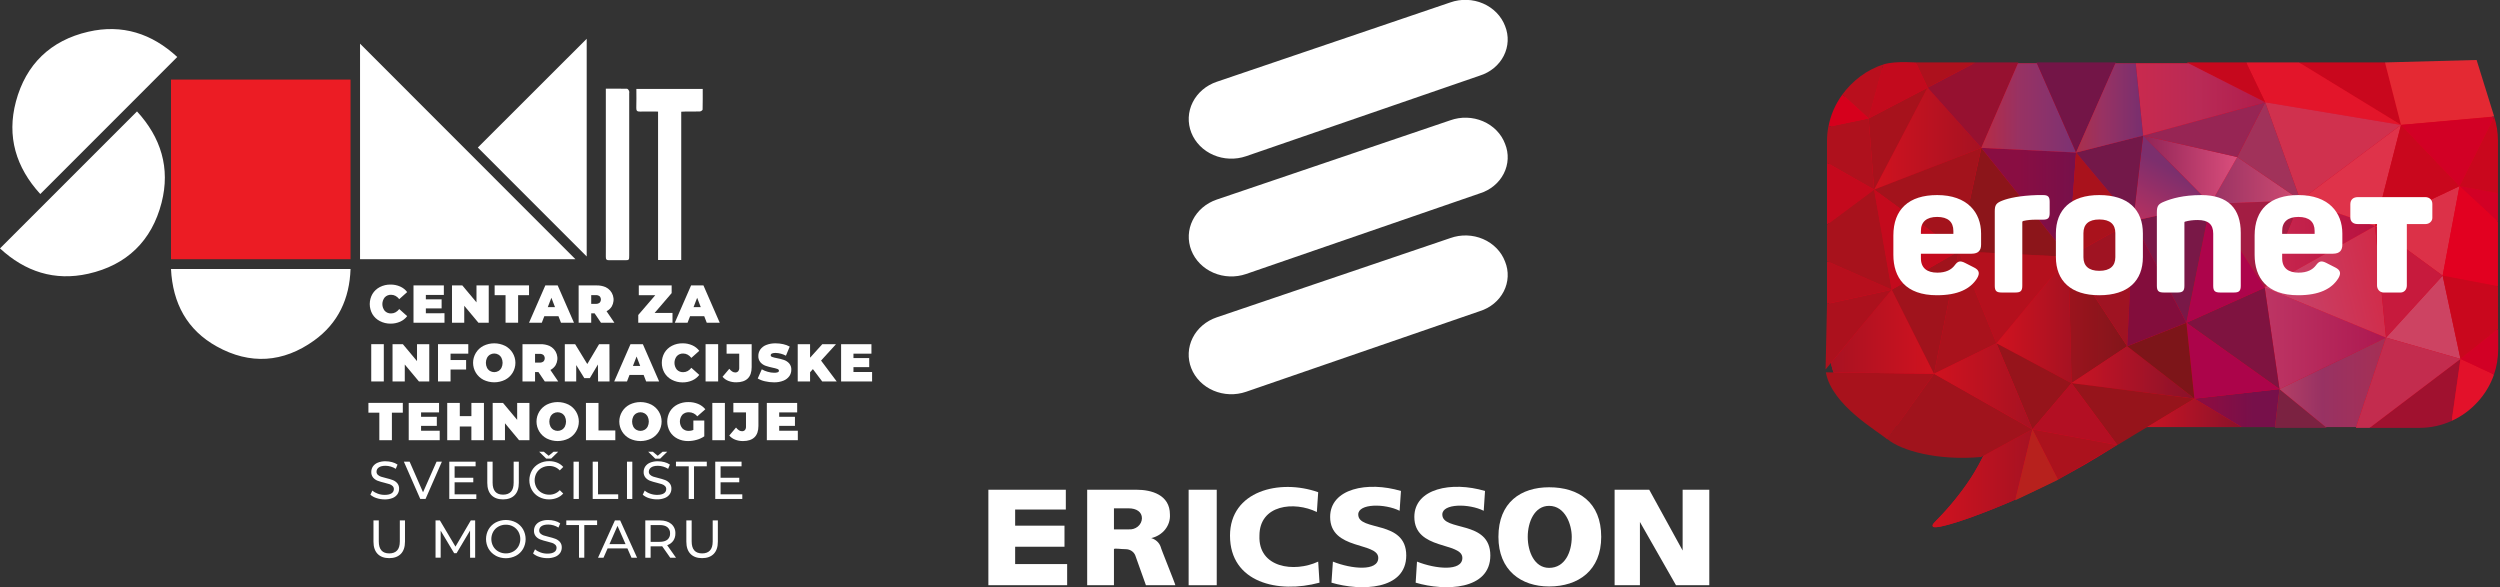 <svg width="430" height="101" viewBox="0 0 430 101" fill="none" xmlns="http://www.w3.org/2000/svg">
<rect x="0" y="0" width="430" height="101" fill="#333333" stroke="none"/>
<g clip-path="url(#clip0_35_497)">
<path d="M65.336 55.226C64.807 54.957 64.364 54.544 64.058 54.035C63.756 53.507 63.597 52.908 63.597 52.299C63.597 51.69 63.756 51.091 64.058 50.563C64.365 50.055 64.808 49.642 65.336 49.372C65.9 49.083 66.527 48.937 67.16 48.946C67.734 48.937 68.302 49.052 68.827 49.283C69.304 49.493 69.719 49.821 70.035 50.236L68.672 51.453C68.275 50.954 67.807 50.703 67.27 50.702C67.068 50.694 66.866 50.728 66.678 50.803C66.491 50.878 66.321 50.993 66.181 51.139C65.913 51.469 65.766 51.881 65.766 52.306C65.766 52.732 65.913 53.144 66.181 53.474C66.321 53.62 66.491 53.734 66.679 53.809C66.867 53.883 67.068 53.918 67.27 53.909C67.808 53.909 68.276 53.659 68.672 53.158L70.035 54.377C69.719 54.791 69.303 55.119 68.827 55.329C68.302 55.559 67.734 55.674 67.16 55.666C66.525 55.67 65.899 55.519 65.336 55.226Z" fill="white"/>
<path d="M76.452 53.875V55.506H71.123V49.092H76.341V50.724H73.247V51.484H75.959V53.04H73.247V53.882L76.452 53.875Z" fill="white"/>
<path d="M84.062 49.092V55.506H82.286L79.85 52.592V55.506H77.743V49.092H79.52L81.956 52.006V49.092H84.062Z" fill="white"/>
<path d="M86.955 50.77H85.078V49.085H90.993V50.77H89.116V55.506H86.955V50.77Z" fill="white"/>
<path d="M96.056 54.389H93.621L93.191 55.506H90.993L93.796 49.092H95.92L98.722 55.506H96.487L96.056 54.389ZM95.462 52.831L94.839 51.218L94.216 52.831H95.462Z" fill="white"/>
<path d="M102.274 53.894H101.688V55.506H99.527V49.092H102.612C103.143 49.08 103.671 49.18 104.161 49.385C104.459 49.523 104.724 49.722 104.941 49.968C105.158 50.214 105.322 50.502 105.422 50.815C105.522 51.128 105.556 51.458 105.521 51.784C105.487 52.111 105.386 52.426 105.223 52.712C105.007 53.062 104.696 53.345 104.326 53.527L105.672 55.506H103.366L102.274 53.894ZM103.136 50.957C102.948 50.812 102.713 50.742 102.476 50.76H101.688V52.262H102.476C102.713 52.28 102.947 52.211 103.136 52.066C103.276 51.916 103.354 51.718 103.354 51.512C103.354 51.306 103.276 51.107 103.136 50.957Z" fill="white"/>
<path d="M115.671 53.83V55.505H109.78V54.178L112.71 50.771H109.874V49.087H115.524V50.416L112.594 53.825L115.671 53.83Z" fill="white"/>
<path d="M121.128 54.389H118.692L118.261 55.506H116.065L118.867 49.092H120.991L123.792 55.506H121.559L121.128 54.389ZM120.534 52.831L119.911 51.218L119.288 52.831H120.534Z" fill="white"/>
<path d="M63.853 59.197H66.014V65.611H63.853V59.197Z" fill="white"/>
<path d="M73.834 59.197V65.611H72.057L69.621 62.697V65.611H67.516V59.197H69.291L71.727 62.111V59.197H73.834Z" fill="white"/>
<path d="M77.495 60.829V61.926H80.17V63.558H77.495V65.609H75.336V59.197H80.545V60.829H77.495Z" fill="white"/>
<path d="M83.151 65.328C82.614 65.051 82.164 64.632 81.85 64.117C81.536 63.601 81.369 63.009 81.369 62.405C81.369 61.801 81.536 61.209 81.85 60.693C82.164 60.177 82.614 59.758 83.151 59.482C83.73 59.198 84.366 59.051 85.01 59.051C85.655 59.051 86.29 59.198 86.869 59.482C87.406 59.758 87.856 60.177 88.17 60.693C88.485 61.209 88.651 61.801 88.651 62.405C88.651 63.009 88.485 63.601 88.17 64.117C87.856 64.632 87.406 65.051 86.869 65.328C86.29 65.61 85.654 65.757 85.01 65.757C84.366 65.757 83.73 65.61 83.151 65.328ZM85.738 63.812C85.959 63.677 86.138 63.483 86.255 63.253C86.381 62.988 86.447 62.699 86.447 62.406C86.447 62.112 86.381 61.823 86.255 61.559C86.137 61.328 85.958 61.135 85.738 60.999C85.517 60.87 85.266 60.802 85.01 60.802C84.754 60.802 84.503 60.87 84.282 60.999C84.062 61.135 83.882 61.328 83.764 61.559C83.637 61.823 83.572 62.112 83.572 62.406C83.572 62.699 83.637 62.988 83.764 63.253C83.882 63.483 84.061 63.677 84.282 63.812C84.503 63.941 84.754 64.009 85.01 64.009C85.266 64.009 85.517 63.941 85.738 63.812Z" fill="white"/>
<path d="M92.614 63.999H92.028V65.611H89.867V59.197H92.952C93.483 59.185 94.011 59.285 94.501 59.49C94.799 59.628 95.064 59.827 95.281 60.073C95.498 60.319 95.662 60.607 95.762 60.92C95.862 61.233 95.896 61.563 95.861 61.889C95.827 62.216 95.725 62.532 95.563 62.817C95.346 63.167 95.035 63.45 94.666 63.632L96.012 65.611H93.703L92.614 63.999ZM93.474 61.062C93.287 60.917 93.052 60.847 92.816 60.865H92.028V62.367H92.816C93.052 62.385 93.286 62.316 93.474 62.172C93.616 62.022 93.695 61.823 93.695 61.617C93.695 61.41 93.616 61.212 93.474 61.062Z" fill="white"/>
<path d="M102.87 65.611L102.845 62.689L101.453 65.035H100.5L99.108 62.79V65.611H97.147V59.197H98.923L101.012 62.614L103.043 59.197H104.821L104.838 65.611H102.87Z" fill="white"/>
<path d="M110.707 64.494H108.271L107.842 65.611H105.644L108.446 59.197H110.571L113.373 65.611H111.138L110.707 64.494ZM110.113 62.936L109.49 61.323L108.867 62.936H110.113Z" fill="white"/>
<path d="M115.57 65.331C115.041 65.062 114.598 64.649 114.292 64.14C113.99 63.612 113.831 63.013 113.831 62.404C113.831 61.795 113.99 61.196 114.292 60.668C114.599 60.16 115.042 59.748 115.57 59.477C116.136 59.187 116.765 59.041 117.401 59.051C117.974 59.042 118.542 59.157 119.067 59.388C119.544 59.598 119.96 59.926 120.276 60.341L118.913 61.559C118.515 61.059 118.048 60.809 117.511 60.807C117.308 60.799 117.107 60.833 116.919 60.908C116.731 60.983 116.562 61.098 116.421 61.244C116.153 61.574 116.007 61.986 116.007 62.412C116.007 62.837 116.153 63.249 116.421 63.58C116.562 63.725 116.732 63.839 116.919 63.914C117.107 63.989 117.309 64.023 117.511 64.014C118.049 64.014 118.517 63.764 118.913 63.263L120.276 64.482C119.96 64.896 119.544 65.224 119.067 65.434C118.542 65.664 117.974 65.779 117.401 65.771C116.764 65.776 116.135 65.626 115.57 65.331Z" fill="white"/>
<path d="M121.36 59.197H123.521V65.611H121.36V59.197Z" fill="white"/>
<path d="M125.28 65.515C124.893 65.366 124.548 65.122 124.279 64.806L125.44 63.431C125.581 63.617 125.752 63.777 125.945 63.906C126.095 64.006 126.27 64.06 126.45 64.063C126.546 64.069 126.642 64.054 126.732 64.019C126.821 63.984 126.902 63.93 126.968 63.861C127.098 63.691 127.162 63.48 127.147 63.266V60.829H124.974V59.197H129.286V63.137C129.286 64.011 129.062 64.666 128.613 65.102C128.164 65.538 127.507 65.756 126.64 65.757C126.176 65.764 125.714 65.681 125.28 65.515Z" fill="white"/>
<path d="M131.57 65.579C131.134 65.486 130.716 65.323 130.33 65.099L131.027 63.523C131.349 63.707 131.694 63.85 132.052 63.949C132.406 64.054 132.773 64.11 133.143 64.115C133.36 64.128 133.578 64.099 133.784 64.028C133.839 64.01 133.887 63.975 133.922 63.928C133.956 63.881 133.975 63.825 133.976 63.767C133.976 63.634 133.893 63.533 133.725 63.465C133.455 63.37 133.178 63.296 132.897 63.245C132.477 63.16 132.064 63.048 131.66 62.908C131.329 62.787 131.033 62.586 130.8 62.322C130.542 62.013 130.411 61.618 130.433 61.217C130.429 60.824 130.547 60.44 130.769 60.117C131.023 59.765 131.374 59.495 131.779 59.339C132.3 59.136 132.855 59.039 133.414 59.054C133.849 59.054 134.283 59.101 134.708 59.196C135.101 59.279 135.479 59.42 135.831 59.614L135.181 61.18C134.631 60.883 134.019 60.72 133.395 60.703C132.84 60.703 132.562 60.838 132.562 61.107C132.562 61.235 132.644 61.331 132.809 61.395C133.075 61.486 133.347 61.555 133.624 61.601C134.043 61.675 134.456 61.781 134.86 61.917C135.195 62.036 135.496 62.236 135.735 62.5C135.995 62.805 136.128 63.198 136.105 63.598C136.109 63.99 135.992 64.373 135.768 64.695C135.513 65.045 135.162 65.315 134.759 65.473C134.239 65.678 133.683 65.776 133.124 65.761C132.601 65.761 132.08 65.7 131.57 65.579Z" fill="white"/>
<path d="M139.817 63.485L139.332 64.026V65.611H137.208V59.197H139.332V61.525L141.437 59.197H143.794L141.222 62.02L143.915 65.611H141.419L139.817 63.485Z" fill="white"/>
<path d="M150 63.98V65.611H144.669V59.197H149.887V60.829H146.795V61.589H149.505V63.145H146.795V63.987L150 63.98Z" fill="white"/>
<path d="M65.245 70.98H63.368V69.296H69.283V70.98H67.406V75.716H65.245V70.98Z" fill="white"/>
<path d="M75.629 74.085V75.716H70.3V69.302H75.518V70.934H72.424V71.694H75.134V73.25H72.424V74.092L75.629 74.085Z" fill="white"/>
<path d="M83.237 69.302V75.716H81.077V73.358H79.081V75.716H76.923V69.302H79.084V71.574H81.081V69.302H83.237Z" fill="white"/>
<path d="M91.062 69.302V75.716H89.281L86.854 72.802V75.716H84.74V69.302H86.517L88.953 72.216V69.302H91.062Z" fill="white"/>
<path d="M94.06 75.433C93.523 75.156 93.073 74.737 92.759 74.222C92.445 73.706 92.278 73.114 92.278 72.51C92.278 71.906 92.445 71.314 92.759 70.798C93.073 70.282 93.523 69.863 94.06 69.587C94.639 69.303 95.275 69.156 95.919 69.156C96.564 69.156 97.199 69.303 97.778 69.587C98.315 69.863 98.765 70.282 99.079 70.798C99.394 71.314 99.56 71.906 99.56 72.51C99.56 73.114 99.394 73.706 99.079 74.222C98.765 74.737 98.315 75.156 97.778 75.433C97.199 75.715 96.563 75.862 95.919 75.862C95.275 75.862 94.639 75.715 94.06 75.433ZM96.647 73.917C96.868 73.782 97.047 73.588 97.165 73.358C97.292 73.093 97.357 72.804 97.357 72.511C97.357 72.217 97.292 71.928 97.165 71.663C97.047 71.433 96.868 71.24 96.647 71.104C96.426 70.975 96.175 70.907 95.919 70.907C95.663 70.907 95.412 70.975 95.191 71.104C94.971 71.24 94.792 71.433 94.674 71.663C94.548 71.928 94.483 72.217 94.483 72.511C94.483 72.804 94.548 73.093 94.674 73.358C94.791 73.588 94.97 73.782 95.191 73.917C95.412 74.046 95.663 74.114 95.919 74.114C96.175 74.114 96.426 74.046 96.647 73.917Z" fill="white"/>
<path d="M100.781 69.302H102.942V74.04H105.836V75.716H100.786L100.781 69.302Z" fill="white"/>
<path d="M108.3 75.433C107.763 75.156 107.313 74.737 106.999 74.222C106.685 73.706 106.518 73.114 106.518 72.51C106.518 71.906 106.685 71.314 106.999 70.798C107.313 70.282 107.763 69.864 108.3 69.587C108.878 69.303 109.514 69.156 110.158 69.156C110.802 69.156 111.438 69.303 112.017 69.587C112.553 69.864 113.003 70.282 113.318 70.798C113.632 71.314 113.798 71.906 113.798 72.51C113.798 73.114 113.632 73.706 113.318 74.222C113.003 74.737 112.553 75.156 112.017 75.433C111.438 75.716 110.802 75.862 110.158 75.862C109.514 75.862 108.879 75.716 108.3 75.433ZM110.885 73.917C111.107 73.782 111.286 73.589 111.404 73.358C111.53 73.093 111.596 72.804 111.596 72.511C111.596 72.218 111.53 71.928 111.404 71.664C111.286 71.433 111.106 71.24 110.885 71.105C110.664 70.975 110.413 70.907 110.157 70.907C109.902 70.907 109.65 70.975 109.429 71.105C109.21 71.24 109.031 71.434 108.913 71.664C108.786 71.928 108.721 72.218 108.721 72.511C108.721 72.804 108.786 73.093 108.913 73.358C109.03 73.588 109.209 73.782 109.429 73.917C109.65 74.046 109.902 74.114 110.157 74.114C110.413 74.114 110.664 74.046 110.885 73.917Z" fill="white"/>
<path d="M119.259 72.336H121.138V75.047C120.735 75.321 120.289 75.526 119.818 75.652C119.339 75.79 118.843 75.861 118.344 75.862C117.705 75.873 117.073 75.727 116.504 75.436C115.975 75.167 115.532 74.754 115.226 74.246C114.923 73.717 114.763 73.118 114.763 72.509C114.763 71.9 114.923 71.301 115.226 70.773C115.536 70.262 115.984 69.85 116.517 69.582C117.098 69.291 117.741 69.145 118.391 69.156C118.967 69.147 119.54 69.255 120.074 69.472C120.558 69.672 120.984 69.988 121.315 70.394L119.933 71.611C119.762 71.393 119.544 71.216 119.295 71.094C119.046 70.972 118.772 70.907 118.495 70.906C118.286 70.895 118.078 70.928 117.882 71.002C117.686 71.076 117.508 71.191 117.359 71.337C117.088 71.666 116.94 72.079 116.94 72.505C116.94 72.931 117.088 73.344 117.359 73.673C117.503 73.82 117.676 73.936 117.867 74.012C118.059 74.087 118.264 74.122 118.47 74.112C118.74 74.113 119.008 74.061 119.258 73.957L119.259 72.336Z" fill="white"/>
<path d="M122.52 69.302H124.681V75.716H122.52V69.302Z" fill="white"/>
<path d="M126.443 75.62C126.053 75.471 125.706 75.227 125.433 74.911L126.597 73.536C126.737 73.722 126.908 73.882 127.102 74.011C127.254 74.112 127.432 74.166 127.615 74.168C127.711 74.174 127.807 74.16 127.896 74.125C127.985 74.09 128.066 74.035 128.132 73.966C128.262 73.796 128.326 73.585 128.31 73.371V70.934H126.137V69.302H130.449V73.242C130.449 74.116 130.225 74.771 129.776 75.207C129.327 75.643 128.67 75.861 127.803 75.862C127.339 75.869 126.877 75.787 126.443 75.62Z" fill="white"/>
<path d="M137.226 74.085V75.716H131.895V69.302H137.113V70.934H134.021V71.694H136.731V73.25H134.021V74.092L137.226 74.085Z" fill="white"/>
<path d="M64.763 85.673C64.374 85.556 64.013 85.358 63.706 85.092L64.043 84.378C64.319 84.615 64.638 84.797 64.982 84.913C65.36 85.05 65.759 85.12 66.16 85.119C66.69 85.119 67.087 85.029 67.351 84.849C67.473 84.774 67.573 84.668 67.642 84.541C67.711 84.415 67.746 84.274 67.745 84.13C67.748 84.031 67.731 83.931 67.694 83.839C67.657 83.747 67.6 83.664 67.529 83.594C67.378 83.451 67.197 83.343 66.999 83.278C66.787 83.204 66.494 83.121 66.105 83.03C65.709 82.94 65.319 82.824 64.939 82.682C64.645 82.568 64.384 82.384 64.178 82.146C63.955 81.871 63.843 81.524 63.861 81.171C63.858 80.842 63.952 80.52 64.132 80.245C64.336 79.951 64.621 79.722 64.952 79.586C65.384 79.408 65.849 79.324 66.315 79.338C66.693 79.338 67.069 79.388 67.433 79.485C67.769 79.569 68.089 79.712 68.376 79.906L68.074 80.639C67.807 80.469 67.517 80.338 67.213 80.25C66.922 80.162 66.622 80.117 66.319 80.115C65.8 80.115 65.412 80.21 65.152 80.4C65.031 80.48 64.933 80.588 64.865 80.716C64.797 80.844 64.762 80.987 64.763 81.132C64.76 81.232 64.777 81.331 64.815 81.424C64.853 81.516 64.91 81.599 64.982 81.668C65.14 81.812 65.326 81.921 65.528 81.989C65.818 82.086 66.113 82.167 66.411 82.232C66.806 82.322 67.195 82.438 67.574 82.579C67.865 82.694 68.123 82.876 68.329 83.111C68.551 83.38 68.664 83.724 68.645 84.073C68.648 84.4 68.552 84.721 68.371 84.994C68.163 85.291 67.874 85.52 67.537 85.654C67.101 85.828 66.633 85.91 66.164 85.897C65.688 85.899 65.215 85.823 64.763 85.673Z" fill="white"/>
<path d="M76.004 79.408L73.193 85.821H72.286L69.466 79.408H70.454L72.762 84.676L75.088 79.408H76.004Z" fill="white"/>
<path d="M81.929 85.025V85.821H77.277V79.408H81.804V80.204H78.192V82.175H81.406V82.955H78.192V85.025H81.929Z" fill="white"/>
<path d="M84.528 85.168C84.053 84.677 83.815 83.974 83.814 83.059V79.408H84.73V83.019C84.73 84.393 85.331 85.08 86.534 85.08C87.12 85.08 87.569 84.912 87.881 84.575C88.193 84.238 88.349 83.72 88.349 83.022V79.408H89.237V83.054C89.237 83.977 88.999 84.681 88.522 85.166C88.045 85.651 87.377 85.894 86.517 85.895C85.669 85.895 85.006 85.653 84.528 85.168Z" fill="white"/>
<path d="M92.702 85.469C92.197 85.195 91.777 84.787 91.488 84.29C91.199 83.776 91.047 83.196 91.047 82.606C91.047 82.016 91.199 81.436 91.488 80.922C91.777 80.424 92.198 80.016 92.705 79.743C93.239 79.455 93.838 79.308 94.445 79.317C94.915 79.311 95.381 79.397 95.819 79.568C96.227 79.731 96.59 79.987 96.881 80.315L96.28 80.91C96.05 80.663 95.771 80.468 95.46 80.337C95.149 80.206 94.814 80.142 94.477 80.15C94.027 80.144 93.582 80.254 93.186 80.47C92.809 80.676 92.497 80.982 92.284 81.355C92.07 81.741 91.957 82.176 91.957 82.618C91.957 83.06 92.07 83.494 92.284 83.881C92.497 84.254 92.809 84.56 93.186 84.765C93.582 84.982 94.026 85.093 94.477 85.087C94.816 85.092 95.151 85.026 95.462 84.892C95.773 84.758 96.052 84.56 96.28 84.31L96.876 84.886C96.584 85.216 96.218 85.474 95.809 85.637C95.371 85.813 94.902 85.901 94.43 85.895C93.827 85.903 93.232 85.756 92.702 85.469ZM96.011 77.695L94.794 78.885H93.952L92.735 77.695H93.531L94.373 78.39L95.215 77.695H96.011Z" fill="white"/>
<path d="M98.648 79.408H99.564V85.821H98.648V79.408Z" fill="white"/>
<path d="M101.944 79.408H102.86V85.025H106.331V85.821H101.944V79.408Z" fill="white"/>
<path d="M107.842 79.408H108.758V85.821H107.842V79.408Z" fill="white"/>
<path d="M111.609 85.673C111.22 85.556 110.859 85.358 110.552 85.092L110.889 84.378C111.165 84.615 111.483 84.797 111.828 84.913C112.206 85.05 112.604 85.12 113.006 85.119C113.537 85.119 113.934 85.029 114.196 84.849C114.318 84.774 114.419 84.668 114.488 84.542C114.557 84.416 114.592 84.274 114.59 84.13C114.594 84.031 114.577 83.932 114.54 83.839C114.502 83.747 114.446 83.664 114.375 83.595C114.223 83.451 114.042 83.343 113.844 83.278C113.632 83.204 113.34 83.121 112.951 83.03C112.555 82.94 112.165 82.824 111.784 82.682C111.491 82.568 111.23 82.384 111.023 82.146C110.801 81.871 110.688 81.524 110.707 81.171C110.703 80.842 110.798 80.52 110.978 80.245C111.182 79.951 111.467 79.722 111.798 79.586C112.23 79.408 112.694 79.324 113.161 79.339C113.538 79.338 113.914 79.388 114.279 79.485C114.615 79.569 114.934 79.712 115.221 79.906L114.92 80.639C114.653 80.469 114.362 80.338 114.058 80.25C113.767 80.163 113.465 80.118 113.161 80.117C112.643 80.117 112.254 80.212 111.995 80.401C111.874 80.48 111.774 80.587 111.705 80.713C111.635 80.84 111.598 80.981 111.597 81.126C111.594 81.225 111.612 81.325 111.65 81.417C111.688 81.51 111.745 81.593 111.818 81.661C111.975 81.805 112.161 81.915 112.363 81.983C112.653 82.079 112.948 82.16 113.247 82.225C113.642 82.316 114.03 82.432 114.41 82.572C114.7 82.687 114.959 82.87 115.164 83.105C115.387 83.374 115.5 83.717 115.481 84.066C115.484 84.394 115.388 84.715 115.206 84.987C114.997 85.285 114.704 85.515 114.365 85.648C113.928 85.821 113.461 85.904 112.991 85.89C112.522 85.892 112.055 85.819 111.609 85.673ZM114.764 77.698L113.547 78.889H112.705L111.488 77.698H112.284L113.126 78.394L113.967 77.698H114.764Z" fill="white"/>
<path d="M118.463 80.204H116.265V79.408H121.567V80.204H119.37V85.821H118.463V80.204Z" fill="white"/>
<path d="M127.675 85.025V85.821H123.023V79.408H127.548V80.204H123.939V82.175H127.154V82.955H123.939V85.025H127.675Z" fill="white"/>
<path d="M64.952 95.273C64.475 94.782 64.237 94.079 64.237 93.164V89.513H65.152V93.124C65.152 94.498 65.754 95.185 66.957 95.185C67.543 95.185 67.991 95.017 68.303 94.68C68.615 94.343 68.771 93.825 68.77 93.127V89.513H69.658V93.159C69.658 94.082 69.42 94.786 68.945 95.271C68.469 95.756 67.803 95.999 66.948 96C66.093 96 65.428 95.758 64.952 95.273Z" fill="white"/>
<path d="M80.857 95.926L80.848 91.254L78.531 95.148H78.11L75.794 91.274V95.919H74.913V89.513H75.666L78.339 94.021L80.976 89.513H81.727V95.926H80.857Z" fill="white"/>
<path d="M85.262 95.574C84.754 95.301 84.33 94.893 84.038 94.395C83.748 93.884 83.596 93.306 83.596 92.719C83.596 92.131 83.748 91.553 84.038 91.042C84.329 90.544 84.753 90.136 85.262 89.863C85.8 89.583 86.398 89.437 87.006 89.437C87.613 89.437 88.211 89.583 88.749 89.863C89.257 90.135 89.679 90.543 89.968 91.042C90.257 91.556 90.409 92.136 90.409 92.726C90.409 93.316 90.257 93.896 89.968 94.41C89.678 94.908 89.257 95.316 88.749 95.589C88.211 95.869 87.613 96.015 87.006 96.015C86.398 96.015 85.8 95.869 85.262 95.589V95.574ZM88.278 94.863C88.649 94.654 88.956 94.349 89.167 93.979C89.381 93.593 89.493 93.158 89.493 92.716C89.493 92.274 89.381 91.839 89.167 91.453C88.956 91.083 88.649 90.778 88.278 90.569C87.891 90.352 87.454 90.242 87.011 90.249C86.564 90.242 86.124 90.353 85.733 90.569C85.358 90.775 85.048 91.081 84.836 91.453C84.622 91.839 84.509 92.274 84.509 92.716C84.509 93.158 84.622 93.593 84.836 93.979C85.048 94.351 85.358 94.657 85.733 94.863C86.124 95.08 86.564 95.191 87.011 95.185C87.454 95.191 87.891 95.08 88.278 94.863Z" fill="white"/>
<path d="M92.745 95.778C92.356 95.661 91.995 95.463 91.688 95.197L92.025 94.483C92.301 94.72 92.62 94.902 92.964 95.018C93.342 95.155 93.741 95.225 94.142 95.224C94.672 95.224 95.069 95.134 95.332 94.954C95.455 94.879 95.555 94.772 95.624 94.647C95.693 94.52 95.728 94.379 95.726 94.235C95.73 94.136 95.713 94.037 95.676 93.944C95.638 93.852 95.582 93.769 95.511 93.699C95.36 93.556 95.178 93.448 94.981 93.383C94.687 93.285 94.389 93.203 94.087 93.135C93.691 93.045 93.301 92.928 92.92 92.787C92.627 92.673 92.366 92.489 92.159 92.251C91.938 91.976 91.826 91.629 91.845 91.276C91.841 90.947 91.934 90.625 92.114 90.35C92.318 90.055 92.603 89.827 92.934 89.691C93.366 89.513 93.83 89.429 94.297 89.444C94.675 89.443 95.05 89.493 95.415 89.59C95.751 89.674 96.071 89.816 96.358 90.011L96.056 90.744C95.789 90.574 95.499 90.444 95.196 90.355C94.904 90.268 94.602 90.223 94.297 90.222C93.779 90.222 93.39 90.316 93.131 90.506C93.01 90.586 92.911 90.695 92.843 90.823C92.775 90.951 92.74 91.094 92.742 91.239C92.738 91.338 92.755 91.438 92.793 91.53C92.831 91.623 92.888 91.706 92.961 91.774C93.118 91.918 93.304 92.028 93.506 92.096C93.796 92.192 94.091 92.273 94.39 92.339C94.785 92.429 95.173 92.545 95.553 92.686C95.843 92.801 96.102 92.983 96.309 93.218C96.53 93.488 96.642 93.831 96.623 94.179C96.626 94.507 96.531 94.828 96.349 95.101C96.139 95.399 95.847 95.628 95.507 95.761C95.071 95.934 94.603 96.017 94.134 96.003C93.662 96.004 93.193 95.927 92.745 95.778Z" fill="white"/>
<path d="M99.591 90.309H97.403V89.513H102.703V90.309H100.498V95.926H99.591V90.309Z" fill="white"/>
<path d="M107.914 94.323H104.509L103.804 95.926H102.86L105.763 89.513H106.669L109.577 95.926H108.616L107.914 94.323ZM107.595 93.59L106.211 90.447L104.829 93.588L107.595 93.59Z" fill="white"/>
<path d="M115.277 95.926L113.895 93.957C113.727 93.969 113.589 93.974 113.491 93.974H111.907V95.926H110.991V89.513H113.491C114.321 89.513 114.976 89.711 115.45 90.109C115.687 90.309 115.875 90.561 115.999 90.846C116.123 91.13 116.18 91.439 116.166 91.749C116.179 92.198 116.05 92.64 115.799 93.013C115.541 93.371 115.175 93.638 114.755 93.774L116.27 95.926H115.277ZM114.796 92.82C114.949 92.689 115.071 92.525 115.15 92.339C115.23 92.153 115.265 91.951 115.253 91.749C115.265 91.548 115.23 91.347 115.151 91.161C115.071 90.976 114.95 90.811 114.796 90.681C114.489 90.433 114.046 90.309 113.467 90.309H111.91V93.196H113.467C114.044 93.196 114.487 93.071 114.796 92.82Z" fill="white"/>
<path d="M118.766 95.273C118.289 94.782 118.051 94.079 118.051 93.164V89.513H118.966V93.124C118.966 94.498 119.568 95.185 120.771 95.185C121.357 95.185 121.805 95.017 122.117 94.68C122.429 94.343 122.585 93.825 122.584 93.127V89.513H123.472V93.159C123.472 94.082 123.235 94.786 122.759 95.271C122.283 95.756 121.618 95.999 120.762 96C119.907 96 119.242 95.758 118.766 95.273Z" fill="white"/>
<path d="M61.927 7.511L98.973 44.587H61.927V7.511Z" fill="white"/>
<path d="M23.565 19.163C27.689 23.654 29.317 28.909 27.792 34.861C26.108 41.429 21.793 45.599 15.186 47.085C9.392 48.387 4.314 46.724 0 42.726L23.565 19.163Z" fill="white"/>
<path d="M6.93 33.375C2.744 28.793 1.136 23.472 2.74 17.463C4.452 11.051 8.716 6.947 15.186 5.458C21.017 4.111 26.127 5.766 30.49 9.802C22.622 17.675 14.812 25.485 6.93 33.375Z" fill="white"/>
<path d="M29.411 46.263H60.293C60.125 51.393 58.154 55.602 54.02 58.572C48.712 62.389 42.996 62.769 37.285 59.593C32.175 56.758 29.704 52.169 29.411 46.263Z" fill="white"/>
<path d="M100.912 6.672V44.112L82.186 25.379L100.912 6.672Z" fill="white"/>
<path d="M113.186 19.191C112.074 19.191 111.087 19.171 110.101 19.191C109.628 19.204 109.428 19.093 109.443 18.566C109.483 17.495 109.455 16.422 109.455 15.295H120.869C120.869 16.496 120.882 17.668 120.848 18.841C120.848 18.959 120.554 19.161 120.39 19.167C119.572 19.201 118.751 19.181 117.931 19.184C117.706 19.184 117.48 19.203 117.172 19.216V44.721H113.186V19.191Z" fill="white"/>
<path d="M104.21 15.252C105.497 15.252 106.672 15.24 107.847 15.267C107.973 15.267 108.132 15.487 108.207 15.637C108.242 15.78 108.247 15.929 108.223 16.073V43.916C108.223 44.759 108.223 44.759 107.361 44.759C106.499 44.759 105.635 44.737 104.774 44.759C104.321 44.775 104.198 44.604 104.203 44.174C104.222 42.534 104.203 40.892 104.203 39.25V15.252H104.21Z" fill="white"/>
<path d="M60.293 13.687H29.411V44.587H60.293V13.687Z" fill="#EC1C24"/>
</g>
<g clip-path="url(#clip1_35_497)">
<path d="M214.321 26.871C213.416 27.181 212.455 27.322 211.493 27.285C210.53 27.249 209.584 27.037 208.71 26.66C207.835 26.284 207.049 25.751 206.397 25.091C205.744 24.432 205.237 23.66 204.906 22.818C204.575 21.976 204.425 21.082 204.465 20.187C204.506 19.291 204.735 18.412 205.142 17.599C205.548 16.787 206.122 16.056 206.832 15.45C207.542 14.844 208.373 14.374 209.278 14.067L249.453 0.416C250.357 0.095 251.321 -0.054 252.289 -0.022C253.256 0.009 254.206 0.22 255.084 0.599C255.962 0.978 256.75 1.516 257.401 2.182C258.051 2.849 258.552 3.629 258.873 4.478C259.207 5.304 259.359 6.184 259.319 7.065C259.279 7.946 259.049 8.811 258.642 9.607C258.234 10.404 257.659 11.116 256.949 11.701C256.239 12.286 255.41 12.732 254.511 13.012L214.321 26.871Z" fill="white"/>
<path d="M214.321 47.131C213.417 47.44 212.456 47.58 211.494 47.543C210.532 47.506 209.587 47.294 208.713 46.917C207.839 46.54 207.054 46.007 206.402 45.348C205.749 44.689 205.243 43.917 204.912 43.076C204.581 42.235 204.431 41.341 204.471 40.446C204.511 39.551 204.741 38.672 205.146 37.86C205.552 37.047 206.125 36.317 206.834 35.711C207.543 35.105 208.374 34.635 209.278 34.327L249.453 20.692C250.356 20.367 251.32 20.215 252.287 20.244C253.255 20.273 254.206 20.482 255.085 20.86C255.964 21.237 256.752 21.775 257.403 22.442C258.053 23.108 258.554 23.89 258.873 24.74C259.208 25.565 259.361 26.444 259.321 27.325C259.282 28.206 259.052 29.071 258.644 29.867C258.237 30.664 257.661 31.376 256.951 31.96C256.241 32.544 255.411 32.989 254.511 33.267L214.321 47.131Z" fill="white"/>
<path d="M214.321 67.387C213.416 67.698 212.455 67.839 211.491 67.804C210.528 67.768 209.582 67.556 208.707 67.18C207.831 66.804 207.045 66.271 206.391 65.611C205.738 64.951 205.231 64.179 204.9 63.337C204.568 62.495 204.418 61.6 204.459 60.704C204.499 59.808 204.73 58.928 205.137 58.115C205.543 57.302 206.118 56.572 206.829 55.965C207.54 55.36 208.372 54.89 209.278 54.584L249.453 40.95C250.356 40.625 251.319 40.472 252.287 40.5C253.254 40.529 254.205 40.738 255.084 41.115C255.963 41.492 256.751 42.03 257.402 42.696C258.053 43.363 258.553 44.144 258.873 44.994C259.208 45.819 259.361 46.698 259.321 47.58C259.282 48.461 259.052 49.326 258.644 50.122C258.237 50.919 257.661 51.631 256.951 52.215C256.241 52.8 255.411 53.245 254.511 53.524L214.321 67.387Z" fill="white"/>
<path d="M170 84.235H183.322V87.644H174.605V90.416H183.092V94.036H174.605V97.021H183.549V100.658H170V84.235Z" fill="white"/>
<path d="M209.278 84.235H204.445V100.659H209.278V84.235Z" fill="white"/>
<path d="M226.729 84.659L226.5 88.067C222.599 86.16 216.624 86.795 216.624 92.129C216.395 97.674 222.599 98.522 226.729 96.597L226.957 100.218C219.84 102.142 211.561 100.218 211.561 92.129C211.561 84.447 220.068 82.31 226.729 84.659Z" fill="white"/>
<path d="M240.963 84.447L240.735 87.855C238.203 86.584 233.617 86.584 233.617 88.491C233.617 91.475 241.876 89.356 241.876 95.537C241.876 101.507 234.074 101.719 229.012 100.218L229.259 96.597C232.457 97.886 237.062 98.31 237.062 95.961C237.062 93.189 228.784 94.69 228.784 88.915C228.784 84.023 235.216 82.734 240.963 84.447Z" fill="white"/>
<path d="M255.424 84.447L255.2 87.855C252.671 86.584 248.077 86.584 248.077 88.491C248.077 91.475 256.337 89.356 256.337 95.537C256.337 101.507 248.541 101.719 243.494 100.218L243.723 96.597C246.939 97.886 251.526 98.31 251.526 95.961C251.526 93.189 243.266 94.69 243.266 88.915C243.266 84.023 249.678 82.734 255.424 84.447Z" fill="white"/>
<path d="M277.713 84.235H283.668L289.413 94.689V84.235H293.999V100.658H288.269L282.067 89.781V100.658H277.713V84.235Z" fill="white"/>
<path d="M262.771 92.341C262.771 94.902 263.931 97.674 266.444 97.674C269.205 97.674 270.342 94.902 270.342 92.341C270.342 90.204 269.205 87.008 266.444 87.008C263.931 87.008 262.771 89.78 262.771 92.341ZM266.444 83.811C271.51 83.811 275.408 86.372 275.408 92.341C275.408 98.098 271.51 100.871 266.444 100.871C261.626 100.871 257.729 98.098 257.729 92.341C257.728 86.372 261.626 83.811 266.444 83.811H266.444Z" fill="white"/>
<path d="M186.994 84.235H195.501C198.012 84.235 201.228 85.083 201.228 88.492C201.29 89.412 201.001 90.323 200.414 91.066C199.826 91.808 198.976 92.335 198.012 92.553C198.389 92.663 198.733 92.855 199.014 93.113C199.295 93.371 199.506 93.688 199.63 94.037C199.63 94.248 202.161 100.447 202.161 100.659H197.099L195.272 95.538C195.15 95.227 194.931 94.958 194.642 94.766C194.354 94.574 194.009 94.467 193.654 94.46C192.741 94.46 191.599 94.248 191.599 94.46V100.659H186.994V84.235ZM191.599 91.052H194.111C194.399 91.078 194.69 91.048 194.965 90.964C195.24 90.88 195.493 90.745 195.71 90.566C195.926 90.386 196.1 90.168 196.221 89.923C196.342 89.679 196.408 89.414 196.414 89.144C196.414 88.067 195.501 87.431 194.111 87.431H191.599L191.599 91.052Z" fill="white"/>
</g>
<path d="M415.522 10.896H328.549C320.851 10.896 314.61 17.127 314.61 24.814V59.531C314.61 67.218 320.851 73.45 328.549 73.45H341.954C342.275 73.459 342.665 73.436 342.694 73.638C342.879 74.855 341.288 78.427 339.583 81.26C338.067 83.779 335.907 86.521 333.891 88.65C332.603 90.011 332.256 90.206 332.463 90.569C332.927 91.382 343.318 87.824 352.899 82.98C361.615 78.574 365.575 75.336 368.618 73.721C368.906 73.573 369.061 73.475 369.306 73.45H415.522C423.22 73.45 429.46 67.218 429.46 59.531V24.814C429.46 17.127 423.22 10.896 415.522 10.896Z" fill="#E2001A"/>
<path d="M343.396 59.049L356.305 65.902L355.783 44.183L343.396 59.049Z" fill="url(#paint0_linear_35_497)"/>
<path d="M364.181 76.545L349.571 73.842L353.974 82.522L364.181 76.545Z" fill="#AB121D"/>
<path d="M356.305 65.902L365.876 59.554L355.783 44.183L356.305 65.902Z" fill="url(#paint1_linear_35_497)"/>
<path d="M366.666 43.207L366.915 38.003L355.782 44.183L365.876 59.554L366.666 43.207Z" fill="#9F1322"/>
<path d="M336.903 43.224L343.396 59.049L355.782 44.183L336.903 43.224Z" fill="#B4101D"/>
<path d="M355.782 44.183L340.784 25.431L336.903 43.224L355.782 44.183Z" fill="#8C151A"/>
<path d="M341.135 78.406C340.666 79.365 340.13 80.351 339.583 81.261C338.067 83.779 335.907 86.52 333.891 88.65C332.602 90.011 332.256 90.206 332.463 90.569C332.827 91.205 339.272 89.163 346.652 85.922L349.57 73.842L341.135 78.406Z" fill="url(#paint2_linear_35_497)"/>
<path d="M355.782 44.183L357.085 26.235L340.783 25.431L355.782 44.183Z" fill="url(#paint3_linear_35_497)"/>
<path d="M364.5 35.111L357.085 26.235L355.782 44.183L366.916 38.003L364.5 35.111Z" fill="#A9121C"/>
<path d="M332.651 64.288L343.396 59.049L336.903 43.224L332.651 64.288Z" fill="#A9121C"/>
<path d="M343.396 59.049L349.57 73.842L356.305 65.902L343.396 59.049Z" fill="#96141B"/>
<path d="M356.305 65.902L377.433 68.565L365.876 59.554L356.305 65.902Z" fill="url(#paint4_linear_35_497)"/>
<path d="M364.181 76.545L377.433 68.566L356.305 65.902L364.181 76.545Z" fill="#96141B"/>
<path d="M377.433 68.565L385.523 73.449H391.309L392.073 66.924L377.433 68.565Z" fill="url(#paint5_linear_35_497)"/>
<path d="M391.292 73.592H400.216L392.073 66.925L391.292 73.592Z" fill="#7B2241"/>
<path d="M410.22 10.736H395.413L412.975 21.485L410.22 10.736Z" fill="#C9071D"/>
<path d="M389.618 17.593L412.975 21.485L395.413 10.736H386.341L389.618 17.593Z" fill="#E3152A"/>
<path d="M376.111 10.736L389.618 17.593L386.341 10.736H376.111Z" fill="#C6081D"/>
<path d="M420.134 47.411L410.4 58.071L423.203 61.732L420.134 47.411Z" fill="#CD4362"/>
<path d="M392.073 66.924L410.4 58.071L389.534 49.471L392.073 66.924Z" fill="url(#paint6_linear_35_497)"/>
<path d="M392.073 66.924L400.042 73.449H405.258L410.4 58.071L392.073 66.924Z" fill="url(#paint7_linear_35_497)"/>
<path d="M376.062 55.517L392.073 66.925L389.533 49.472L376.062 55.517Z" fill="#7F1340"/>
<path d="M376.062 55.517L377.433 68.565L392.073 66.925L376.062 55.517Z" fill="#AC044A"/>
<path d="M377.433 68.566L376.062 55.517L365.876 59.554L377.433 68.566Z" fill="#7D1519"/>
<path d="M380.198 35.075L376.062 55.517L389.534 49.472L380.198 35.075Z" fill="#AD044B"/>
<path d="M366.916 38.003L376.05 55.517L380.198 35.075L366.916 38.003Z" fill="#791847"/>
<path d="M366.664 43.206L365.876 59.554L376.048 55.516L366.916 38.003L366.664 43.206Z" fill="#830D3C"/>
<path d="M425.976 10.315L410.22 10.736L412.975 21.485L428.998 20.033L425.976 10.315Z" fill="#E42933"/>
<path d="M423.203 61.732L407.566 73.592H407.581H416.145C418.119 73.592 419.996 73.16 421.69 72.391L423.203 61.732Z" fill="#A0112F"/>
<path d="M369.326 73.449H385.512L377.433 68.565L369.326 73.449Z" fill="url(#paint8_linear_35_497)"/>
<path d="M322.347 32.616L340.784 25.431L331.552 15.077L322.347 32.616Z" fill="url(#paint9_linear_35_497)"/>
<path d="M331.552 15.076L340.784 25.431L347.161 10.736L339.798 10.736L331.552 15.076Z" fill="#961130"/>
<path d="M339.798 10.736H329.512L331.552 15.076L339.798 10.736Z" fill="#AD111D"/>
<path d="M321.406 20.372L322.347 32.616L331.552 15.076L321.406 20.372Z" fill="#A7121C"/>
<path d="M329.512 10.737L327.75 10.683C326.407 10.683 325.153 10.717 323.926 11.086L321.406 20.372L331.552 15.076L329.512 10.737Z" fill="#C30A1D"/>
<path d="M323.936 11.102C321.107 11.954 318.607 13.924 316.889 16.247L321.406 20.372L323.936 11.102Z" fill="#B90F1D"/>
<path d="M314.469 21.807C314.325 22.592 314.246 23.398 314.246 24.224V28.01L322.346 32.616L321.406 20.372" fill="#AF111D"/>
<path d="M316.9 16.247C315.703 17.866 314.861 19.759 314.485 21.81L321.406 20.371L316.9 16.247Z" fill="#D6001C"/>
<path d="M314.246 28.01V38.648L322.347 32.615L314.246 28.01Z" fill="#C5091D"/>
<path d="M324.595 75.494C326.957 77.511 333.266 79.279 340.767 78.603L349.57 73.842L332.651 64.287L324.595 75.494Z" fill="#A0131C"/>
<path d="M314.048 64.039C315.034 69.665 322.959 74.15 324.616 75.565L332.651 64.288L314.048 64.039Z" fill="#A8121C"/>
<path d="M389.534 49.471L395.457 46.165L408.505 38.88L395.675 34.44L389.534 49.471Z" fill="url(#paint10_linear_35_497)"/>
<path d="M423.203 61.732L410.4 58.071L405.21 73.592H407.566L423.203 61.732Z" fill="#C32C4E"/>
<path d="M408.505 38.88L395.457 46.165L389.534 49.471L410.4 58.071L408.506 38.881V38.88V38.88L408.505 38.88Z" fill="url(#paint11_linear_35_497)"/>
<path d="M408.506 38.881L408.507 38.88L408.506 38.88V38.881Z" fill="url(#paint12_linear_35_497)"/>
<path d="M380.198 35.074L389.534 49.47L395.675 34.44L380.198 35.074Z" fill="#A31D43"/>
<path d="M380.198 35.074L395.675 34.44L384.799 27.001L380.198 35.074Z" fill="url(#paint13_linear_35_497)"/>
<path d="M408.506 38.88L412.975 21.485L395.675 34.44L408.506 38.88Z" fill="#DF334A"/>
<path d="M412.975 21.485L389.618 17.593L395.675 34.44L412.975 21.485Z" fill="#D0314E"/>
<path d="M395.675 34.44L389.618 17.593L384.799 27.013L395.675 34.44Z" fill="#A1325A"/>
<path d="M347.092 10.896L340.784 25.431L357.085 26.235L350.349 10.896H347.092Z" fill="url(#paint14_linear_35_497)"/>
<path d="M357.085 26.235L363.92 10.737H350.279L357.085 26.235Z" fill="#731547"/>
<path d="M336.903 43.224L340.784 25.431L322.347 32.616L336.903 43.224Z" fill="#A3131C"/>
<path d="M314.916 62.44C315.033 62.991 315.183 63.532 315.364 64.056L332.651 64.288L325.369 49.831L314.916 62.44Z" fill="url(#paint15_linear_35_497)"/>
<path d="M314 63.544L325.369 49.83L314.246 52.27L314 63.544Z" fill="#AC111D"/>
<path d="M314.246 44.933V52.27L325.369 49.831L314.246 44.933Z" fill="#B70F1D"/>
<path d="M332.651 64.287L336.903 43.224L325.37 49.831L332.651 64.287Z" fill="#A0131C"/>
<path d="M336.903 43.223L322.347 32.616L325.37 49.831L336.903 43.223Z" fill="#C40A1D"/>
<path d="M322.347 32.616L314.246 38.649V44.933L325.369 49.831L322.347 32.616Z" fill="#A8121C"/>
<path d="M380.198 35.074L384.799 27.012L368.622 23.323L380.198 35.074Z" fill="url(#paint16_linear_35_497)"/>
<path d="M366.915 38.003L380.198 35.075L368.622 23.324L366.915 38.003Z" fill="url(#paint17_linear_35_497)"/>
<path d="M366.916 38.003L368.623 23.324L357.085 26.235L364.5 35.111L366.916 38.003Z" fill="#731849"/>
<path d="M389.618 17.592L368.623 23.324L384.799 27.013L389.618 17.592Z" fill="#972554"/>
<path d="M367.351 10.896L368.622 23.324L389.618 17.592L376.425 10.896H367.351Z" fill="url(#paint18_linear_35_497)"/>
<path d="M363.85 10.896L357.085 26.235L368.623 23.324L367.351 10.896H363.85Z" fill="url(#paint19_linear_35_497)"/>
<path d="M420.134 47.412L423.036 32.018L408.506 38.88L420.134 47.412Z" fill="#DC3148"/>
<path d="M429.652 38.149V33.219L423.036 32.018L429.652 38.149Z" fill="#D20025"/>
<path d="M408.506 38.88V38.881L410.4 58.071L420.134 47.411L408.506 38.88V38.88Z" fill="#C71A3D"/>
<path d="M423.203 61.732L421.691 72.391C425.063 70.862 427.752 67.948 428.968 64.424L423.203 61.732Z" fill="#E3112A"/>
<path d="M412.975 21.485L408.506 38.88L423.036 32.018L412.975 21.485Z" fill="#C9071D"/>
<path d="M420.134 47.412L429.652 49.229V38.149L423.036 32.018L420.134 47.412Z" fill="#E20020"/>
<path d="M429.652 33.218V24.223C429.652 22.785 429.42 21.398 428.998 20.095L423.036 32.018L429.652 33.218Z" fill="#C9071D"/>
<path d="M412.975 21.485L423.036 32.018L428.998 20.095L412.975 21.485Z" fill="#D20025"/>
<path d="M423.203 61.731L429.668 56.603L429.655 49.225L420.133 47.409L423.203 61.731Z" fill="#C9071D"/>
<path d="M423.203 61.731L428.96 64.427C429.429 63.062 429.687 61.601 429.687 60.083V56.605V56.587L423.203 61.731Z" fill="#D20025"/>
<path d="M356.305 65.902L349.571 73.842L364.181 76.545L356.305 65.902Z" fill="#B30F23"/>
<path d="M332.651 64.288L349.57 73.842L343.396 59.049L332.651 64.288Z" fill="url(#paint20_linear_35_497)"/>
<path d="M353.976 82.523L349.57 73.842L346.623 86.044L353.976 82.523Z" fill="#B7211D"/>
<path d="M333.188 37.311C331.369 37.311 330.396 38.157 330.396 39.723V40.224H335.98V39.723C335.98 38.157 335.039 37.311 333.188 37.311ZM333.188 33.552C338.395 33.552 340.747 36.559 340.747 40.162V42.072C340.747 43.012 340.34 43.638 339.116 43.638H330.396V44.421C330.396 46.113 331.463 46.896 333.219 46.896C334.694 46.896 335.635 46.395 336.199 45.643C336.733 44.923 337.109 44.766 338.019 45.236L339.556 46.019C340.434 46.458 340.56 47.021 340.058 47.867C338.897 49.715 336.733 50.78 333.157 50.78C327.761 50.78 325.659 47.773 325.659 43.826V40.506C325.659 35.995 328.326 33.552 333.188 33.552Z" fill="white"/>
<path d="M351.412 33.553C352.259 33.553 352.542 33.834 352.542 34.712V36.654C352.542 37.499 352.259 37.782 351.412 37.782H350.22C349.373 37.782 348.715 37.844 348.025 38C347.868 38.032 347.836 38.126 347.836 38.22V49.152C347.836 50.029 347.554 50.311 346.676 50.311H344.26C343.382 50.311 343.1 50.029 343.1 49.152V36.34C343.1 35.307 343.319 34.931 344.355 34.523C345.515 34.054 347.491 33.647 350.377 33.553H351.412Z" fill="white"/>
<path d="M361.079 37.75C359.26 37.75 358.35 38.564 358.35 40.099V44.234C358.35 45.738 359.26 46.583 361.079 46.583C362.93 46.583 363.84 45.738 363.84 44.234V40.099C363.84 38.564 362.93 37.75 361.079 37.75ZM361.079 33.552C366.036 33.552 368.577 36.058 368.577 40.162V44.203C368.577 48.306 366.036 50.781 361.079 50.781C356.186 50.781 353.614 48.306 353.614 44.203V40.162C353.614 36.058 356.186 33.552 361.079 33.552Z" fill="white"/>
<path d="M378.635 33.553C383.278 33.553 385.411 35.933 385.411 40.036V49.152C385.411 50.029 385.129 50.311 384.282 50.311H381.835C380.956 50.311 380.674 50.029 380.674 49.152V40.193C380.674 38.565 379.796 37.844 378.008 37.844C377.161 37.844 376.47 37.938 375.812 38.126C375.78 38.126 375.718 38.188 375.718 38.251V49.152C375.718 50.029 375.436 50.311 374.557 50.311H372.142C371.263 50.311 370.981 50.029 370.981 49.152V36.497C370.981 35.463 371.201 35.087 372.236 34.68C373.522 34.148 375.53 33.553 378.635 33.553Z" fill="white"/>
<path d="M395.324 37.311C393.504 37.311 392.532 38.157 392.532 39.723V40.224H398.116V39.723C398.116 38.157 397.174 37.311 395.324 37.311ZM395.324 33.552C400.531 33.552 402.883 36.559 402.883 40.162V42.072C402.883 43.012 402.476 43.638 401.252 43.638H392.532V44.421C392.532 46.113 393.598 46.896 395.355 46.896C396.829 46.896 397.771 46.395 398.335 45.643C398.868 44.923 399.245 44.766 400.155 45.236L401.691 46.019C402.57 46.458 402.696 47.021 402.193 47.867C401.033 49.715 398.868 50.78 395.292 50.78C389.897 50.78 387.795 47.773 387.795 43.826V40.506C387.795 35.995 390.461 33.552 395.324 33.552Z" fill="white"/>
<path d="M418.363 35.081V37.493C418.363 38.036 417.846 38.535 417.219 38.535H413.976V49.094C413.976 49.866 413.479 50.317 412.873 50.317H409.99C409.342 50.317 408.848 49.783 408.848 49.094V38.535H405.483C404.765 38.535 404.258 38.122 404.258 37.421V35.145C404.258 34.38 404.708 33.904 405.561 33.904H417.135C417.885 33.904 418.363 34.396 418.363 35.081Z" fill="white"/>
<defs>
<linearGradient id="paint0_linear_35_497" x1="343.396" y1="55.042" x2="356.305" y2="55.042" gradientUnits="userSpaceOnUse">
<stop stop-color="#D0121F"/>
<stop offset="0.002" stop-color="#D0121F"/>
<stop offset="0.999" stop-color="#A61222"/>
<stop offset="1" stop-color="#A61222"/>
</linearGradient>
<linearGradient id="paint1_linear_35_497" x1="355.782" y1="55.042" x2="365.876" y2="55.042" gradientUnits="userSpaceOnUse">
<stop stop-color="#9B141D"/>
<stop offset="0.001" stop-color="#9B141D"/>
<stop offset="0.999" stop-color="#83151B"/>
<stop offset="1" stop-color="#83151B"/>
</linearGradient>
<linearGradient id="paint2_linear_35_497" x1="332.122" y1="82.422" x2="349.571" y2="82.422" gradientUnits="userSpaceOnUse">
<stop stop-color="#D0121F"/>
<stop offset="0.002" stop-color="#D0121F"/>
<stop offset="0.999" stop-color="#A61222"/>
<stop offset="1" stop-color="#A61222"/>
</linearGradient>
<linearGradient id="paint3_linear_35_497" x1="344.133" y1="34.807" x2="360.434" y2="34.807" gradientUnits="userSpaceOnUse">
<stop stop-color="#890D42"/>
<stop offset="0.195" stop-color="#890D42"/>
<stop offset="0.765" stop-color="#77104A"/>
<stop offset="1" stop-color="#77104A"/>
</linearGradient>
<linearGradient id="paint4_linear_35_497" x1="356.305" y1="64.06" x2="377.433" y2="64.06" gradientUnits="userSpaceOnUse">
<stop stop-color="#C91424"/>
<stop offset="0.001" stop-color="#C91424"/>
<stop offset="1" stop-color="#89122A"/>
</linearGradient>
<linearGradient id="paint5_linear_35_497" x1="377.433" y1="70.258" x2="392.073" y2="70.258" gradientUnits="userSpaceOnUse">
<stop stop-color="#890D42"/>
<stop offset="0.195" stop-color="#890D42"/>
<stop offset="0.696" stop-color="#77104A"/>
<stop offset="1" stop-color="#77104A"/>
</linearGradient>
<linearGradient id="paint6_linear_35_497" x1="389.534" y1="58.198" x2="410.4" y2="58.198" gradientUnits="userSpaceOnUse">
<stop stop-color="#BD3564"/>
<stop offset="0.005" stop-color="#BD3564"/>
<stop offset="1" stop-color="#AD1850"/>
</linearGradient>
<linearGradient id="paint7_linear_35_497" x1="392.073" y1="65.831" x2="410.4" y2="65.831" gradientUnits="userSpaceOnUse">
<stop stop-color="#B43F66"/>
<stop offset="0.402" stop-color="#983263"/>
<stop offset="1" stop-color="#A62F54"/>
</linearGradient>
<linearGradient id="paint8_linear_35_497" x1="369.031" y1="71.096" x2="385.748" y2="71.096" gradientUnits="userSpaceOnUse">
<stop stop-color="#C91424"/>
<stop offset="0.001" stop-color="#C91424"/>
<stop offset="1" stop-color="#89122A"/>
</linearGradient>
<linearGradient id="paint9_linear_35_497" x1="322.347" y1="23.846" x2="340.784" y2="23.846" gradientUnits="userSpaceOnUse">
<stop stop-color="#D0121F"/>
<stop offset="0.002" stop-color="#D0121F"/>
<stop offset="0.999" stop-color="#A61222"/>
<stop offset="1" stop-color="#A61222"/>
</linearGradient>
<linearGradient id="paint10_linear_35_497" x1="389.534" y1="41.956" x2="408.505" y2="41.956" gradientUnits="userSpaceOnUse">
<stop stop-color="#C92950"/>
<stop offset="0.01" stop-color="#C92950"/>
<stop offset="1" stop-color="#B7113F"/>
</linearGradient>
<linearGradient id="paint11_linear_35_497" x1="390.65" y1="53.051" x2="410.92" y2="48.105" gradientUnits="userSpaceOnUse">
<stop stop-color="#C54770"/>
<stop offset="0.007" stop-color="#C54770"/>
<stop offset="1" stop-color="#D22A47"/>
</linearGradient>
<linearGradient id="paint12_linear_35_497" x1="405.611" y1="38.881" x2="411.4" y2="38.881" gradientUnits="userSpaceOnUse">
<stop stop-color="#E25387"/>
<stop offset="1" stop-color="#9E5E9E"/>
</linearGradient>
<linearGradient id="paint13_linear_35_497" x1="380.198" y1="31.038" x2="395.675" y2="31.038" gradientUnits="userSpaceOnUse">
<stop stop-color="#983263"/>
<stop offset="1" stop-color="#D14C72"/>
</linearGradient>
<linearGradient id="paint14_linear_35_497" x1="340.784" y1="18.486" x2="357.085" y2="18.486" gradientUnits="userSpaceOnUse">
<stop stop-color="#B72B45"/>
<stop offset="0.402" stop-color="#983263"/>
<stop offset="1" stop-color="#7C3273"/>
</linearGradient>
<linearGradient id="paint15_linear_35_497" x1="332.651" y1="57.059" x2="314" y2="57.059" gradientUnits="userSpaceOnUse">
<stop stop-color="#D0121F"/>
<stop offset="0.002" stop-color="#D0121F"/>
<stop offset="0.999" stop-color="#A61222"/>
<stop offset="1" stop-color="#A61222"/>
</linearGradient>
<linearGradient id="paint16_linear_35_497" x1="384.799" y1="29.199" x2="368.623" y2="29.199" gradientUnits="userSpaceOnUse">
<stop stop-color="#DA4E7C"/>
<stop offset="1" stop-color="#902456"/>
</linearGradient>
<linearGradient id="paint17_linear_35_497" x1="368.719" y1="39.043" x2="375.497" y2="27.287" gradientUnits="userSpaceOnUse">
<stop stop-color="#B53060"/>
<stop offset="0.066" stop-color="#B53060"/>
<stop offset="0.805" stop-color="#7C2F6D"/>
<stop offset="1" stop-color="#7C2F6D"/>
</linearGradient>
<linearGradient id="paint18_linear_35_497" x1="367.335" y1="17.03" x2="389.618" y2="17.03" gradientUnits="userSpaceOnUse">
<stop stop-color="#C92A4E"/>
<stop offset="0.489" stop-color="#B92A56"/>
<stop offset="1" stop-color="#B01D4C"/>
</linearGradient>
<linearGradient id="paint19_linear_35_497" x1="357.085" y1="18.486" x2="368.623" y2="18.486" gradientUnits="userSpaceOnUse">
<stop stop-color="#AB2F4B"/>
<stop offset="0.402" stop-color="#983263"/>
<stop offset="1" stop-color="#772F6F"/>
</linearGradient>
<linearGradient id="paint20_linear_35_497" x1="332.651" y1="66.446" x2="349.571" y2="66.446" gradientUnits="userSpaceOnUse">
<stop stop-color="#D0121F"/>
<stop offset="0.002" stop-color="#D0121F"/>
<stop offset="0.999" stop-color="#A61222"/>
<stop offset="1" stop-color="#A61222"/>
</linearGradient>
<clipPath id="clip0_35_497">
<rect width="150" height="91" fill="white" transform="translate(0 5)"/>
</clipPath>
<clipPath id="clip1_35_497">
<rect width="124" height="101" fill="white" transform="translate(170)"/>
</clipPath>
</defs>
</svg>
